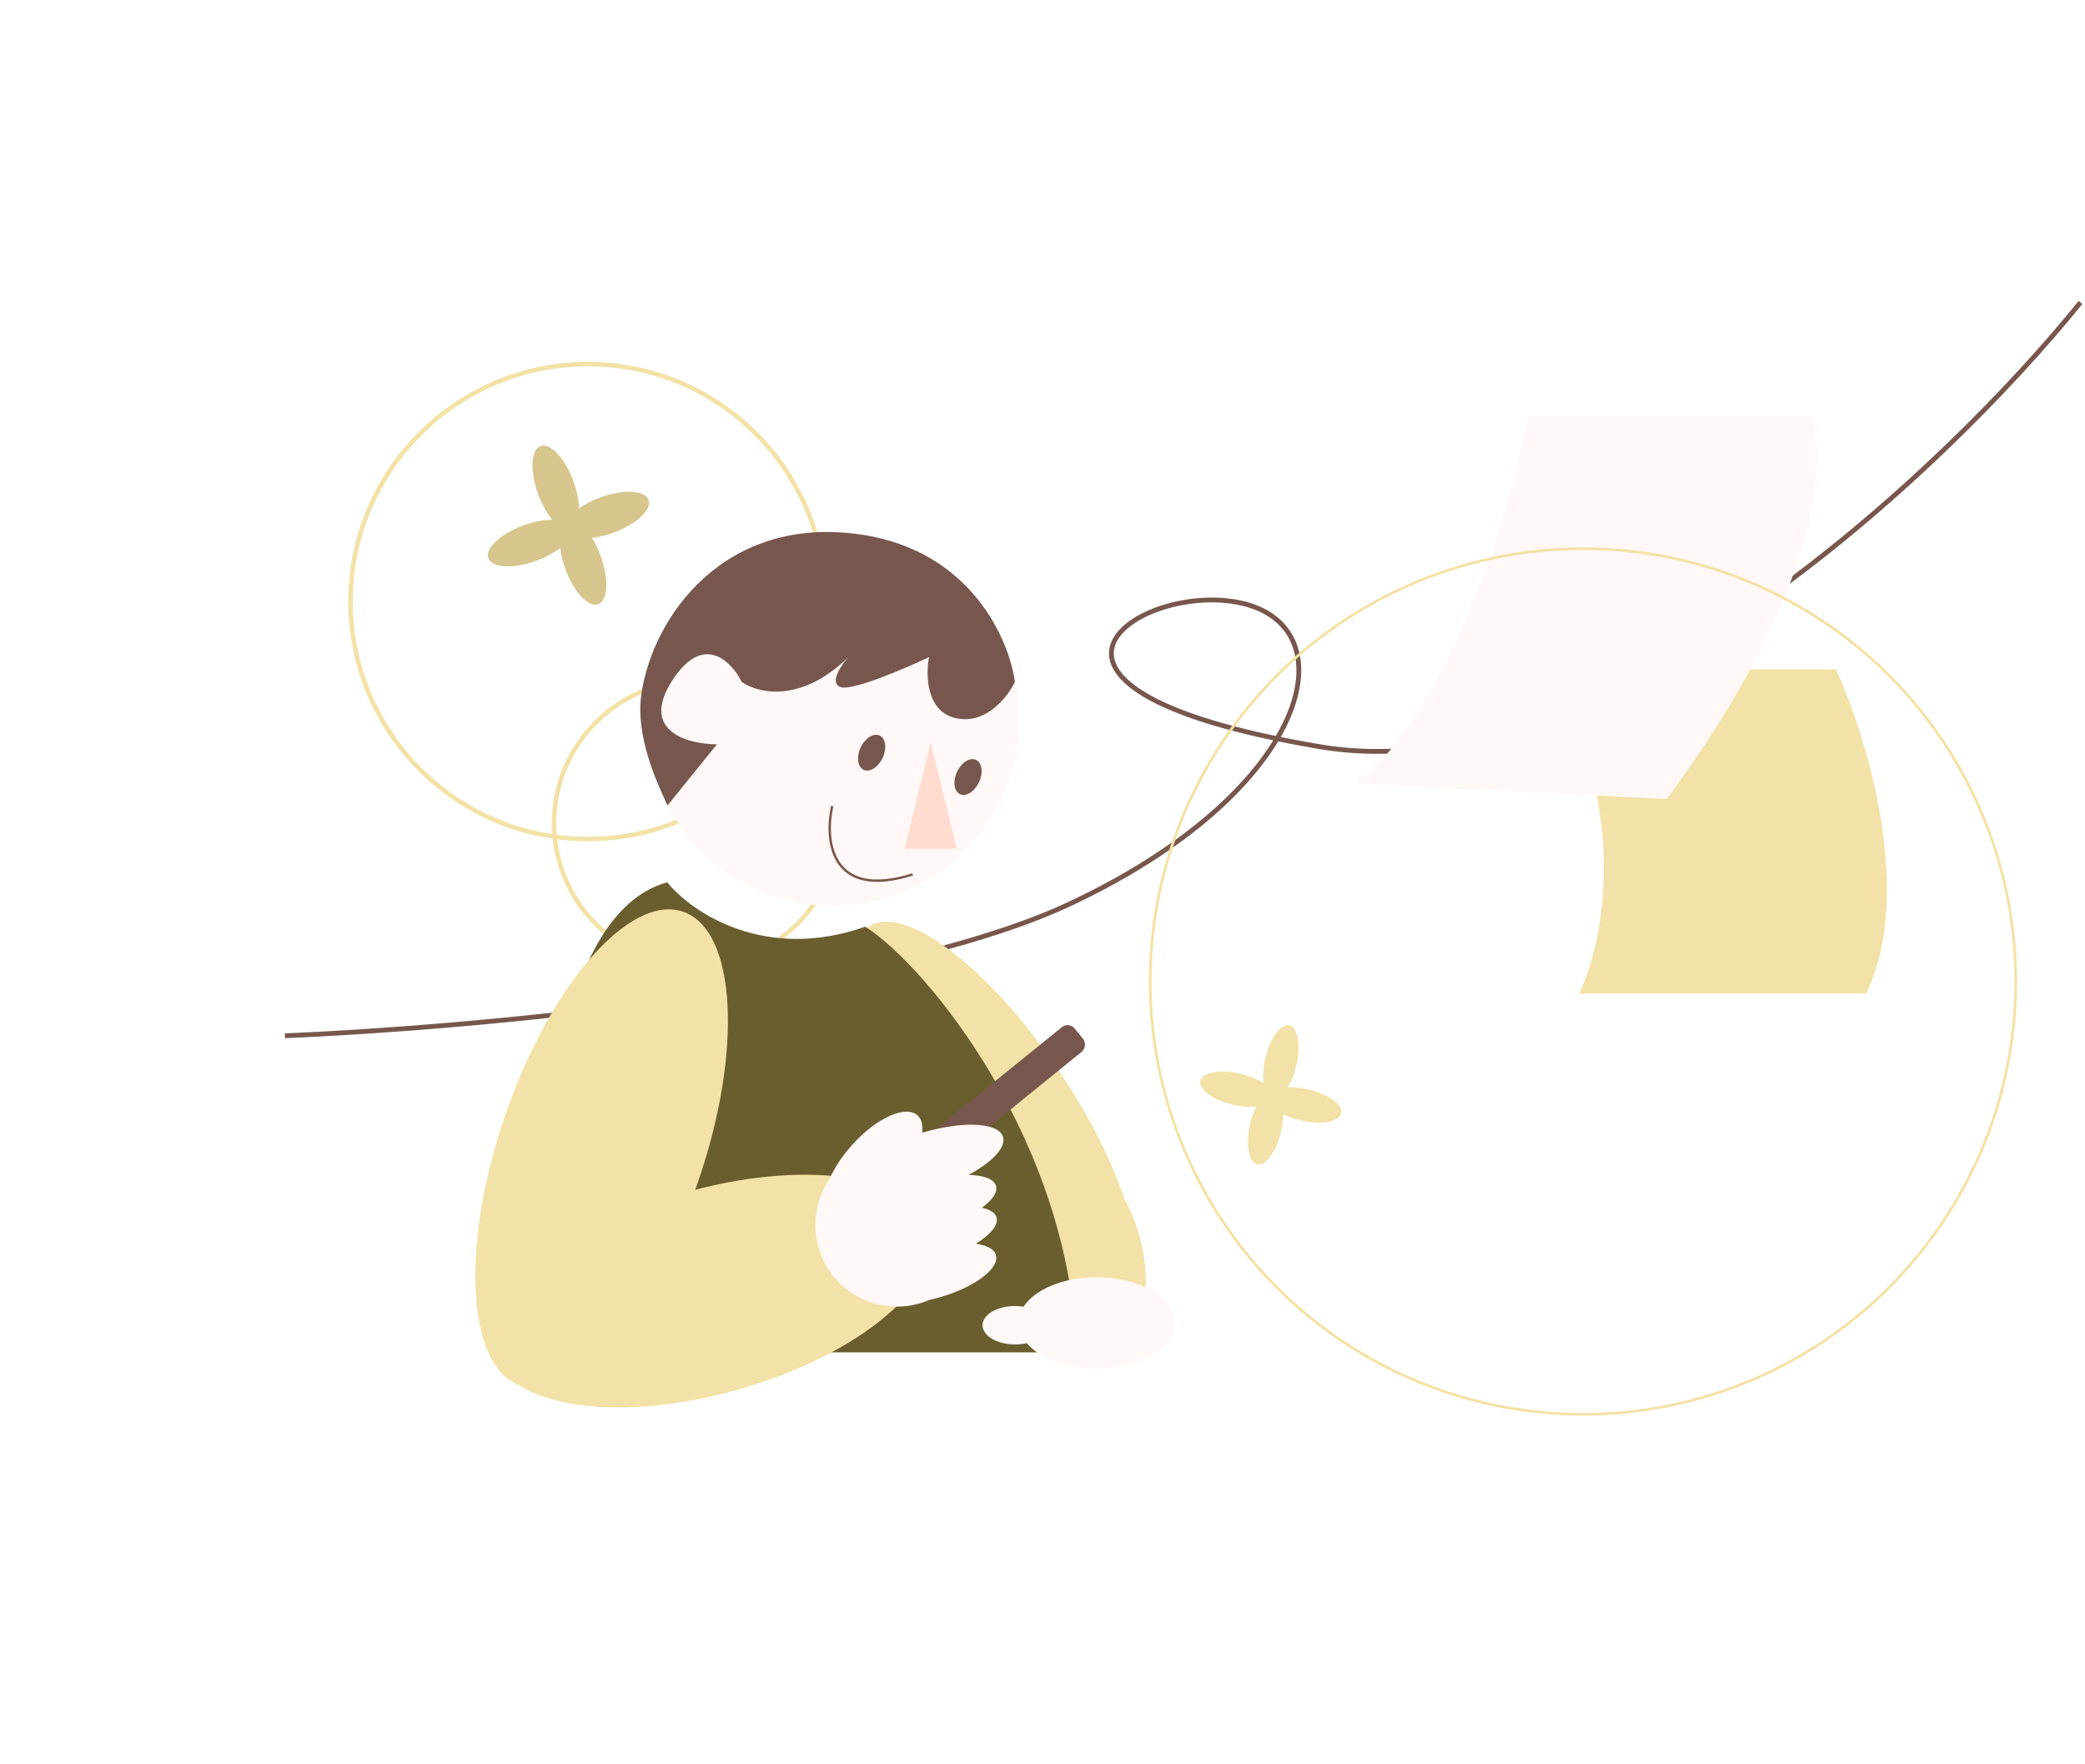 <svg width="461" height="390" viewBox="0 0 461 390" fill="none" xmlns="http://www.w3.org/2000/svg">
<g opacity="0.22" filter="url(#filter0_f_567_52734)">
<circle cx="195" cy="195" r="175" fill="white"/>
</g>
<circle cx="154" cy="182" r="31.5" stroke="#F3E2A7"/>
<path d="M460 66.877C430.01 104.033 354.37 175.692 291.735 165.076C213.441 151.806 254.048 127.123 276.076 133.758C298.105 140.393 288.549 175.427 236.531 199.844C194.915 219.377 101.837 227.408 63 229" stroke="#77574D" stroke-width="1.062"/>
<path fill-rule="evenodd" clip-rule="evenodd" d="M248.634 265.103C245.806 256.625 240.847 246.703 234.146 236.767C218.711 213.884 199.876 199.598 192.078 204.858C184.279 210.118 190.469 232.933 205.904 255.817C213.533 267.126 221.992 276.336 229.539 282.124C232.775 292.573 239.79 299.608 245.813 298.107C252.235 296.505 255.097 285.801 252.204 274.198C251.361 270.819 250.124 267.736 248.634 265.103Z" fill="#F3E2A7"/>
<path d="M191.312 204.886C169.018 212.742 152.828 201.613 147.52 195.066C119.069 202.922 118.858 270.956 117 299H238C236.726 252.714 205.113 213.645 191.312 204.886Z" fill="#6A5E2F"/>
<circle cx="130" cy="133" r="52.5" stroke="#F3E2A7"/>
<path fill-rule="evenodd" clip-rule="evenodd" d="M242.454 302.553C251.982 302.553 259.705 298.038 259.705 292.468C259.705 286.898 251.982 282.383 242.454 282.383C235.073 282.383 228.775 285.093 226.312 288.903C225.705 288.805 225.067 288.752 224.408 288.752C220.45 288.752 217.242 290.653 217.242 292.998C217.242 295.344 220.45 297.245 224.408 297.245C225.323 297.245 226.198 297.143 227.003 296.958C229.828 300.275 235.686 302.553 242.454 302.553Z" fill="#FFF8F6"/>
<circle cx="184.122" cy="159.096" r="41.137" fill="#FFF8F6"/>
<path d="M158.52 164.559L147.589 178.08L147.535 177.963C145.121 172.751 140.487 162.742 141.806 153.523C144.287 136.175 160.434 113.621 190.64 118.224C214.804 121.906 223.152 141.546 224.398 150.751C222.864 154.011 218.127 160.187 211.453 158.806C204.779 157.425 204.645 149.217 205.412 145.285C199.946 147.875 188.382 152.823 185.85 151.902C183.319 150.981 185.946 147.107 187.576 145.285C176.99 155.642 167.439 153.244 163.987 150.751C161.685 146.148 155.356 139.704 148.452 150.751C141.548 161.798 152.288 164.559 158.52 164.559Z" fill="#77574D"/>
<ellipse cx="192.724" cy="166.41" rx="2.689" ry="4.183" transform="rotate(25 192.724 166.41)" fill="#77574D"/>
<ellipse cx="214.033" cy="171.791" rx="2.689" ry="4.183" transform="rotate(25 214.033 171.791)" fill="#77574D"/>
<path d="M184.002 178.205C182.322 185.636 183.525 199.066 201.784 193.333" stroke="#77574D" stroke-width="0.531"/>
<path d="M205.772 164.139L211.518 187.627H200.026L205.772 164.139Z" fill="#FFDBD0"/>
<path d="M405.962 148H342C360.684 178.362 354.562 208.423 349.166 219.659H412.597C423.425 197.577 412.686 162.686 405.962 148Z" fill="#F3E2A7"/>
<path d="M300 173.213C321.232 156.015 334.148 111.905 337.953 92H400.853C406.586 121.513 380.505 160.739 368.474 176.663L300 173.213Z" fill="#FFF8F6"/>
<path fill-rule="evenodd" clip-rule="evenodd" d="M153.722 263.049C153.933 262.463 154.14 261.873 154.345 261.28C164.303 232.36 162.825 205.627 151.045 201.571C139.265 197.515 121.642 217.671 111.685 246.591C101.827 275.218 103.175 301.701 114.629 306.169C123.935 312.274 143.082 313.004 163.566 307.13C190.187 299.496 208.984 283.599 205.55 271.623C202.228 260.036 179.316 256.364 153.722 263.049Z" fill="#F3E2A7"/>
<ellipse cx="193.141" cy="257.386" rx="14.52" ry="6.37" transform="rotate(-48 193.141 257.386)" fill="#FFF8F6"/>
<rect x="236.344" y="225.832" width="7" height="48" rx="2" transform="rotate(51 236.344 225.832)" fill="#77574D"/>
<path fill-rule="evenodd" clip-rule="evenodd" d="M214.152 259.755C219.38 256.948 222.518 253.673 221.754 251.32C220.667 247.974 212.101 247.759 202.621 250.839C200.817 251.425 199.11 252.088 197.536 252.801C189.388 253.153 182.24 259.034 180.615 267.392C178.713 277.176 185.103 286.649 194.887 288.551C198.611 289.275 202.29 288.797 205.524 287.389C206.402 287.197 207.298 286.966 208.203 286.696C215.825 284.425 221.179 280.248 220.162 277.367C219.721 276.116 218.151 275.315 215.893 274.995C215.903 274.953 215.912 274.91 215.922 274.867C219.131 272.855 220.882 270.708 220.3 269.06C219.951 268.071 218.806 267.389 217.107 267.025C219.475 265.281 220.685 263.507 220.187 262.097C219.668 260.627 217.393 259.838 214.152 259.755Z" fill="#FFF8F6"/>
<circle cx="350" cy="217" r="95.698" stroke="#F3E2A7" stroke-width="0.604"/>
<path fill-rule="evenodd" clip-rule="evenodd" d="M286.631 235.566C286.196 237.452 285.521 239.123 284.744 240.393C286.084 240.338 287.632 240.485 289.243 240.857C293.709 241.888 296.975 244.262 296.536 246.16C296.098 248.058 292.123 248.761 287.657 247.73C286.194 247.392 284.859 246.91 283.742 246.348C283.728 247.509 283.575 248.793 283.268 250.12C282.237 254.586 279.863 257.851 277.965 257.413C276.067 256.975 275.364 252.999 276.395 248.534C276.724 247.107 277.191 245.802 277.735 244.702C276.279 244.825 274.531 244.694 272.7 244.271C268.234 243.24 264.969 240.866 265.407 238.968C265.845 237.07 269.82 236.367 274.286 237.398C276.304 237.864 278.076 238.603 279.373 239.45C279.18 237.913 279.292 235.996 279.758 233.979C280.789 229.513 283.164 226.248 285.062 226.686C286.96 227.124 287.663 231.1 286.631 235.566Z" fill="#F3E2A7"/>
<path fill-rule="evenodd" clip-rule="evenodd" d="M126.794 106.397C127.575 108.543 127.982 110.631 128.028 112.387C129.32 111.472 130.945 110.623 132.778 109.956C137.861 108.106 142.619 108.357 143.406 110.517C144.192 112.678 140.709 115.929 135.626 117.779C133.961 118.385 132.332 118.765 130.866 118.927C131.598 120.085 132.272 121.455 132.821 122.966C134.672 128.049 134.42 132.807 132.26 133.593C130.099 134.379 126.848 130.896 124.998 125.813C124.407 124.19 124.031 122.599 123.862 121.161C122.5 122.218 120.686 123.212 118.602 123.97C113.519 125.82 108.761 125.569 107.975 123.409C107.188 121.248 110.672 117.997 115.755 116.147C118.05 115.312 120.28 114.905 122.107 114.909C120.929 113.512 119.807 111.541 118.971 109.245C117.121 104.162 117.372 99.404 119.533 98.617C121.693 97.831 124.944 101.314 126.794 106.397Z" fill="#D6C68D"/>
<defs>
<filter id="filter0_f_567_52734" x="0" y="0" width="390" height="390" filterUnits="userSpaceOnUse" color-interpolation-filters="sRGB">
<feFlood flood-opacity="0" result="BackgroundImageFix"/>
<feBlend mode="normal" in="SourceGraphic" in2="BackgroundImageFix" result="shape"/>
<feGaussianBlur stdDeviation="10" result="effect1_foregroundBlur_567_52734"/>
</filter>
</defs>
</svg>
